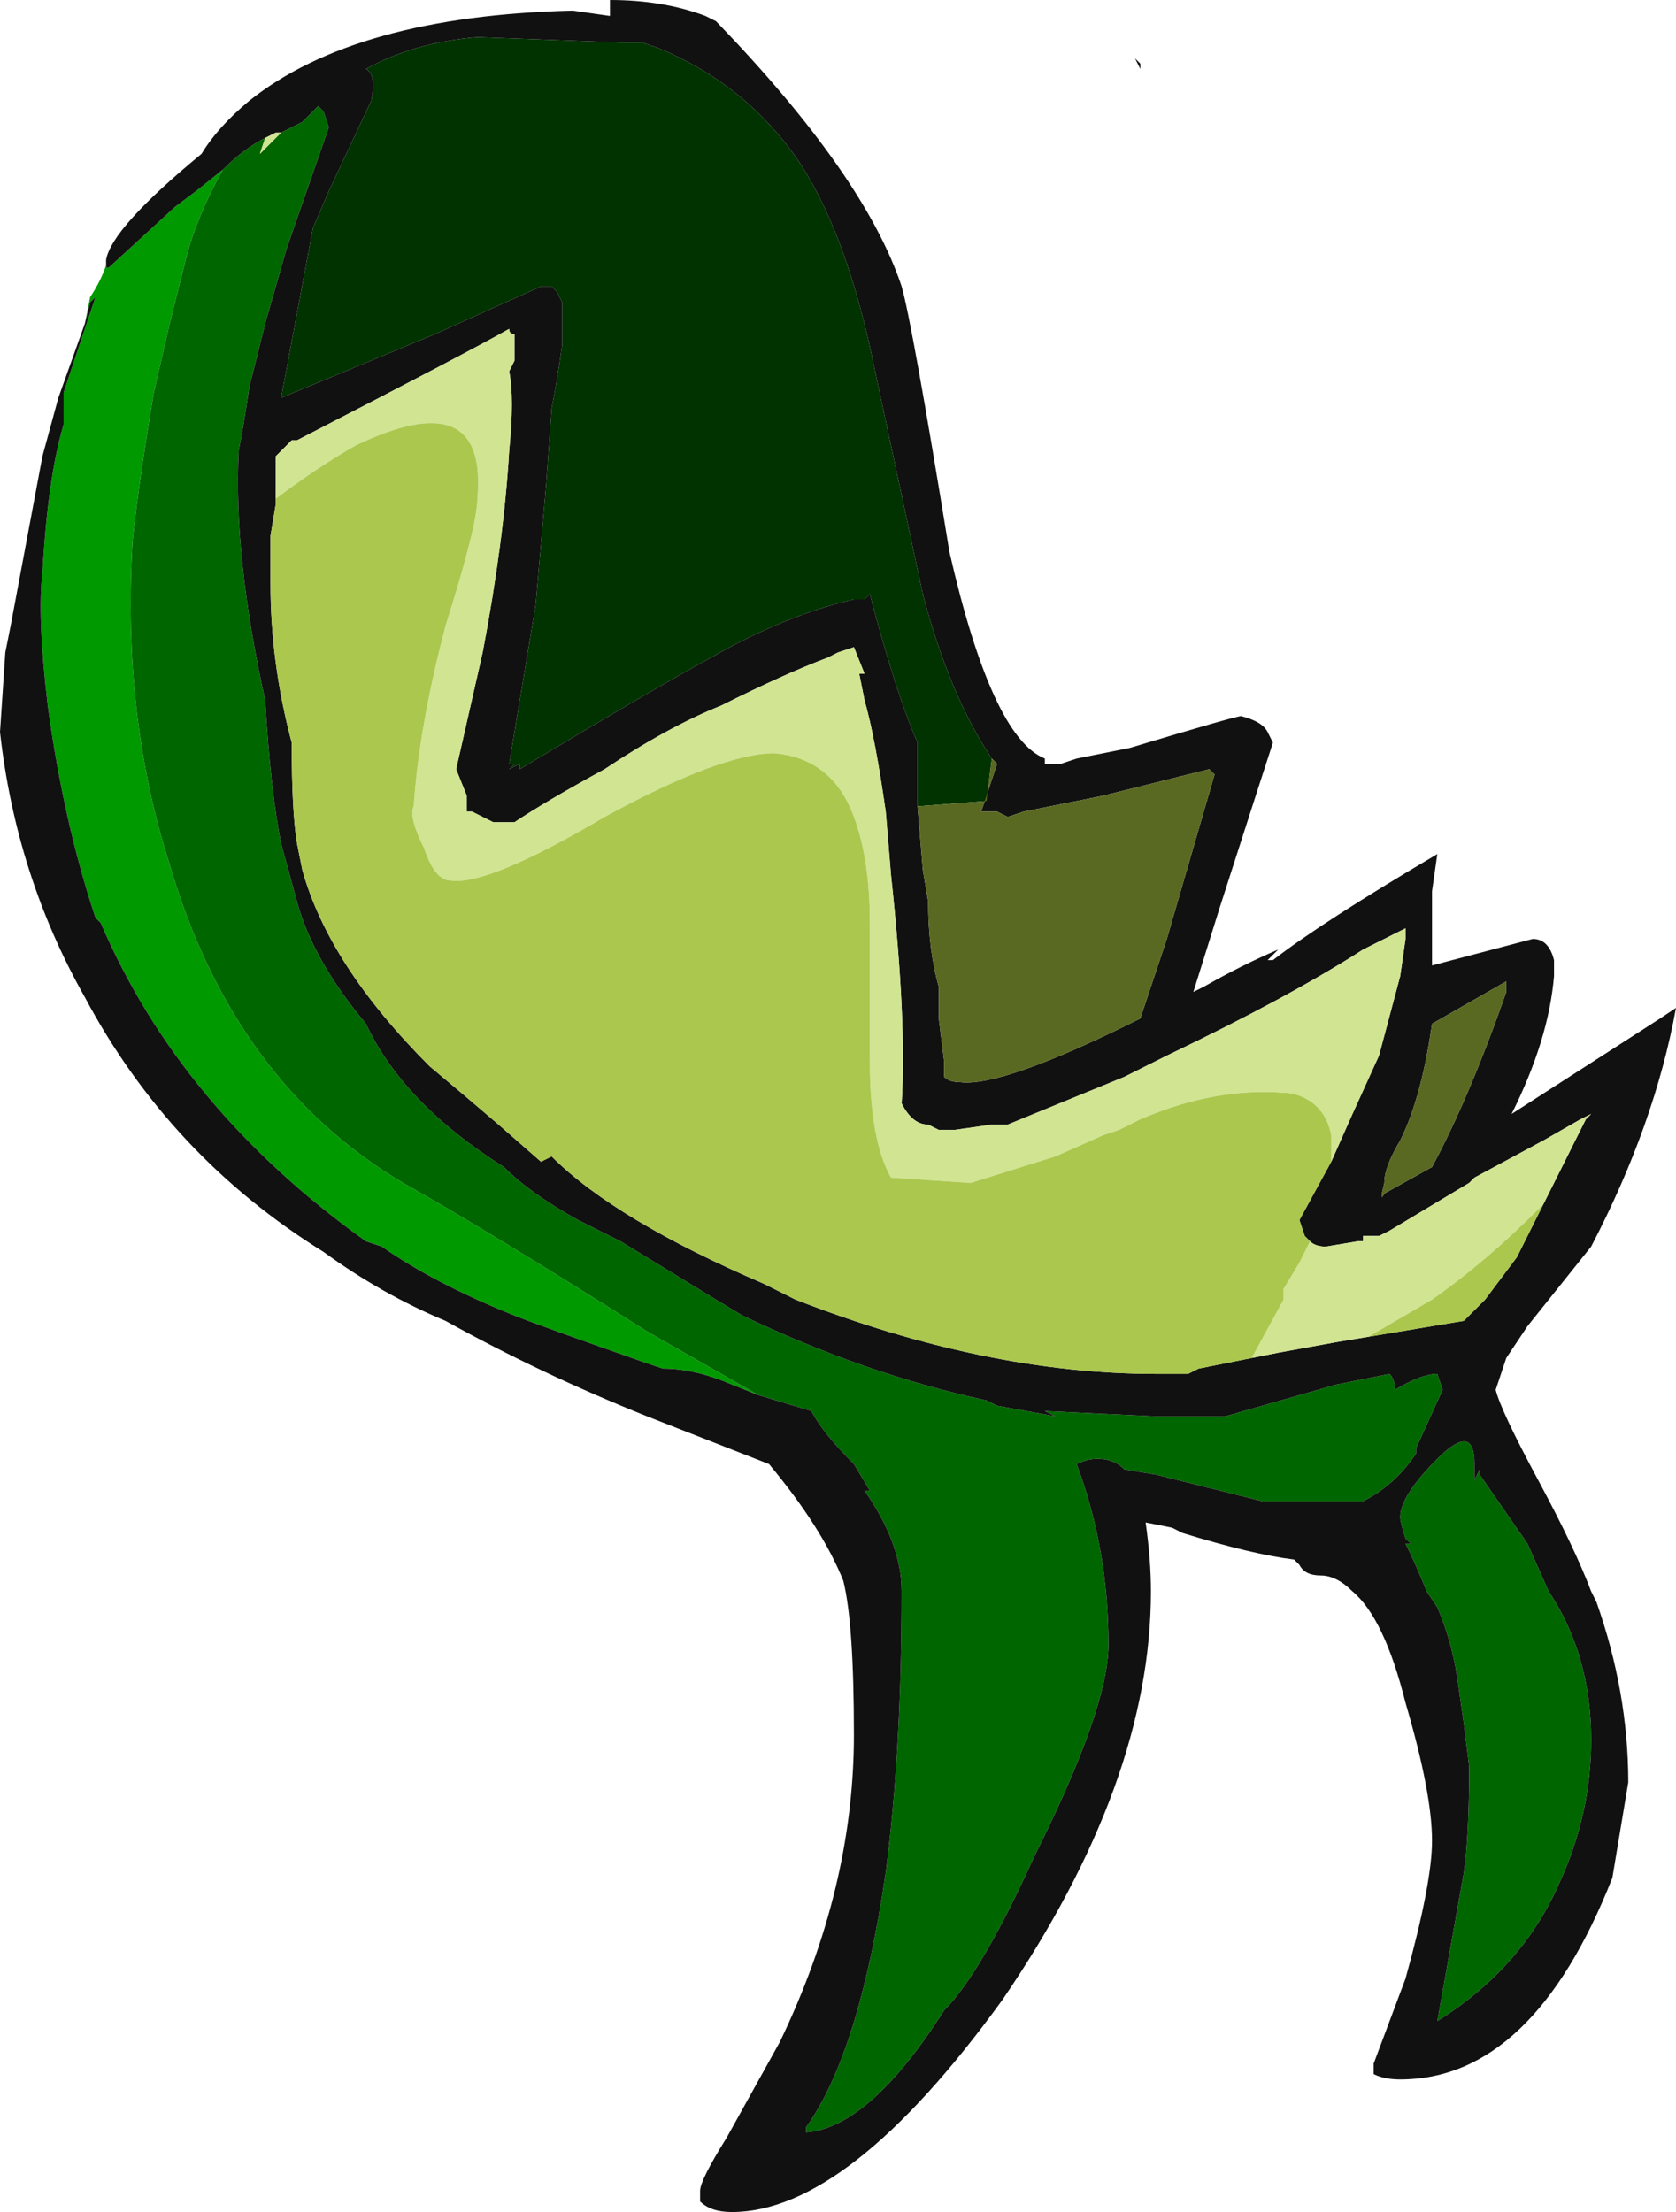 <?xml version="1.0" encoding="UTF-8" standalone="no"?>
<svg xmlns:ffdec="https://www.free-decompiler.com/flash" xmlns:xlink="http://www.w3.org/1999/xlink" ffdec:objectType="shape" height="20.85px" width="15.8px" xmlns="http://www.w3.org/2000/svg">
  <g transform="matrix(1.0, 0.0, 0.0, 1.0, -1.3, -4.45)">
    <path d="M2.1 7.5 L2.15 7.25 Q2.25 7.1 2.3 6.95 2.3 7.0 2.35 6.95 L2.95 6.4 3.15 6.25 3.4 6.05 Q3.15 6.5 3.05 6.9 L2.9 7.5 2.75 8.15 Q2.6 9.05 2.55 9.55 2.45 11.2 2.9 12.6 3.5 14.65 5.1 15.6 5.9 16.05 7.4 17.0 L8.45 17.6 8.2 17.5 Q7.85 17.35 7.55 17.35 L7.4 17.3 Q6.4 16.95 6.15 16.85 5.4 16.55 4.9 16.2 L4.75 16.15 Q3.0 14.9 2.25 13.15 L2.2 13.1 Q1.9 12.2 1.75 11.1 1.65 10.25 1.7 9.85 1.75 8.95 1.9 8.45 L1.9 8.15 2.2 7.25 2.15 7.3 2.1 7.5" fill="#009900" fill-rule="evenodd" stroke="none"/>
    <path d="M3.4 6.05 Q3.6 5.85 3.8 5.75 L3.75 5.9 3.95 5.7 4.15 5.6 4.3 5.45 4.35 5.5 4.4 5.65 4.0 6.8 3.8 7.5 3.65 8.1 Q3.6 8.45 3.55 8.7 3.5 9.7 3.8 11.05 3.85 11.9 3.95 12.4 L4.1 12.95 Q4.25 13.5 4.75 14.1 5.1 14.85 6.05 15.45 6.3 15.7 6.75 15.95 L7.15 16.15 8.05 16.7 8.3 16.85 Q9.45 17.4 10.6 17.65 L10.7 17.7 11.25 17.8 11.15 17.75 12.2 17.8 12.85 17.8 13.9 17.5 14.4 17.4 Q14.45 17.45 14.45 17.55 14.7 17.4 14.85 17.4 L14.9 17.55 14.65 18.1 14.65 18.15 Q14.45 18.45 14.15 18.6 L13.2 18.6 12.2 18.35 11.9 18.3 Q11.8 18.2 11.65 18.2 11.55 18.2 11.45 18.25 11.75 19.05 11.75 19.95 11.75 20.55 11.05 21.95 10.55 23.05 10.2 23.4 9.5 24.5 8.9 24.55 L8.9 24.5 Q9.4 23.8 9.65 22.1 9.8 20.95 9.8 19.45 9.8 19.0 9.45 18.5 L9.5 18.5 9.35 18.25 Q9.05 17.95 8.95 17.75 L8.45 17.6 7.4 17.0 Q5.9 16.05 5.1 15.6 3.5 14.65 2.9 12.6 2.45 11.2 2.55 9.55 2.6 9.05 2.75 8.15 L2.9 7.5 3.05 6.9 Q3.15 6.5 3.4 6.05 M10.35 18.55 L10.35 18.55 M15.25 18.3 L15.25 18.35 15.7 19.0 15.9 19.45 Q16.3 20.05 16.3 20.85 16.3 21.55 16.0 22.2 15.65 23.0 14.85 23.5 L15.1 22.1 Q15.15 21.75 15.15 21.1 L15.1 20.7 15.05 20.35 Q15.0 19.95 14.85 19.6 L14.75 19.45 Q14.65 19.2 14.55 19.0 L14.6 19.0 14.55 18.95 Q14.5 18.8 14.5 18.75 14.5 18.55 14.85 18.2 15.2 17.85 15.2 18.25 L15.2 18.4 15.25 18.3" fill="#006600" fill-rule="evenodd" stroke="none"/>
    <path d="M10.65 11.6 L10.6 12.0 9.95 12.05 9.95 11.45 Q9.75 11.0 9.5 10.05 L9.45 10.1 9.35 10.1 Q8.7 10.25 8.0 10.65 7.45 10.95 6.2 11.7 L6.2 11.65 6.1 11.7 6.15 11.65 6.1 11.65 6.35 10.15 6.45 9.0 6.5 8.3 Q6.55 8.05 6.6 7.7 6.6 7.45 6.6 7.3 L6.55 7.2 6.5 7.15 6.4 7.15 5.4 7.6 3.95 8.2 4.25 6.6 4.4 6.25 4.8 5.4 Q4.85 5.15 4.75 5.1 5.2 4.85 5.8 4.8 L7.15 4.85 7.35 4.85 7.5 4.9 Q8.35 5.25 8.85 6.0 9.3 6.7 9.55 7.95 L10.0 10.05 Q10.25 11.0 10.65 11.6" fill="#003300" fill-rule="evenodd" stroke="none"/>
    <path d="M12.0 5.0 L12.05 5.05 12.05 5.1 12.0 5.0 M2.3 6.95 L2.3 6.9 Q2.35 6.6 3.2 5.9 3.35 5.65 3.65 5.4 4.65 4.6 6.7 4.55 L7.05 4.6 7.05 4.45 Q7.55 4.45 7.95 4.6 L8.05 4.65 Q9.45 6.1 9.8 7.15 9.9 7.5 10.25 9.65 10.65 11.4 11.15 11.6 L11.15 11.65 11.3 11.65 11.45 11.6 11.95 11.5 Q12.95 11.2 13.0 11.2 13.2 11.25 13.25 11.35 L13.3 11.45 Q13.25 11.6 12.8 13.0 L12.55 13.8 12.65 13.75 Q13.0 13.55 13.35 13.4 L13.25 13.5 13.3 13.5 Q13.75 13.15 14.85 12.5 L14.8 12.85 14.8 13.55 15.75 13.3 Q15.9 13.3 15.95 13.5 L15.95 13.65 Q15.9 14.25 15.55 14.95 L16.95 14.05 17.1 13.95 Q16.9 15.05 16.3 16.2 L15.7 16.95 15.5 17.25 15.4 17.55 Q15.45 17.75 15.8 18.4 16.15 19.05 16.3 19.45 L16.35 19.55 Q16.65 20.4 16.65 21.25 L16.5 22.15 Q15.75 24.05 14.5 24.05 14.35 24.05 14.25 24.0 L14.25 23.9 14.55 23.1 Q14.8 22.2 14.8 21.8 14.8 21.35 14.55 20.5 14.35 19.7 14.05 19.45 13.9 19.3 13.75 19.3 13.6 19.3 13.55 19.2 L13.5 19.15 Q13.1 19.1 12.45 18.9 L12.35 18.85 12.1 18.8 Q12.15 19.15 12.15 19.45 12.15 21.25 10.75 23.3 9.3 25.3 8.2 25.3 8.0 25.3 7.9 25.2 L7.9 25.1 Q7.9 25.0 8.15 24.6 L8.65 23.7 Q9.35 22.25 9.35 20.8 9.35 19.75 9.25 19.35 9.05 18.85 8.55 18.25 L7.4 17.8 Q6.4 17.4 5.5 16.9 4.9 16.65 4.35 16.25 2.9 15.35 2.1 13.85 1.45 12.7 1.3 11.35 L1.35 10.6 1.4 10.35 1.7 8.75 1.85 8.2 2.1 7.5 2.15 7.3 2.2 7.25 1.9 8.15 1.9 8.45 Q1.75 8.95 1.7 9.85 1.65 10.25 1.75 11.1 1.9 12.2 2.2 13.1 L2.25 13.15 Q3.0 14.9 4.75 16.15 L4.9 16.2 Q5.4 16.55 6.15 16.85 6.4 16.95 7.4 17.3 L7.55 17.35 Q7.85 17.35 8.2 17.5 L8.45 17.6 8.95 17.75 Q9.05 17.95 9.35 18.25 L9.5 18.5 9.45 18.5 Q9.8 19.0 9.8 19.45 9.8 20.95 9.65 22.1 9.4 23.8 8.9 24.5 L8.9 24.55 Q9.5 24.5 10.2 23.4 10.55 23.05 11.05 21.95 11.75 20.55 11.75 19.95 11.75 19.05 11.45 18.25 11.55 18.2 11.65 18.2 11.8 18.2 11.9 18.3 L12.2 18.35 13.2 18.6 14.15 18.6 Q14.45 18.45 14.65 18.15 L14.65 18.1 14.9 17.55 14.85 17.4 Q14.7 17.4 14.45 17.55 14.45 17.45 14.4 17.4 L13.9 17.5 12.85 17.8 12.2 17.8 11.15 17.75 11.25 17.8 10.7 17.7 10.6 17.65 Q9.45 17.4 8.3 16.85 L8.05 16.7 7.15 16.15 6.75 15.95 Q6.3 15.7 6.05 15.45 5.1 14.85 4.75 14.1 4.25 13.5 4.1 12.95 L3.95 12.4 Q3.85 11.9 3.8 11.05 3.5 9.7 3.55 8.7 3.6 8.45 3.65 8.1 L3.8 7.5 4.0 6.8 4.4 5.65 4.35 5.5 4.3 5.45 4.15 5.6 3.95 5.7 3.9 5.7 3.8 5.75 Q3.6 5.85 3.4 6.05 L3.15 6.25 2.95 6.4 2.35 6.95 Q2.3 7.0 2.3 6.95 M9.95 12.05 L10.0 12.65 10.05 12.95 Q10.05 13.4 10.15 13.75 L10.15 14.05 10.2 14.45 10.2 14.6 Q10.25 14.65 10.35 14.65 10.75 14.7 12.05 14.05 L12.3 13.3 12.75 11.75 12.7 11.7 11.7 11.95 10.95 12.1 10.8 12.15 10.7 12.1 10.55 12.1 10.7 11.65 10.65 11.6 Q10.25 11.0 10.0 10.05 L9.55 7.95 Q9.3 6.7 8.85 6.0 8.35 5.25 7.5 4.9 L7.35 4.85 7.15 4.85 5.8 4.8 Q5.2 4.85 4.75 5.1 4.85 5.15 4.8 5.4 L4.4 6.25 4.25 6.6 3.95 8.2 5.4 7.6 6.4 7.15 6.5 7.15 6.55 7.2 6.6 7.3 Q6.6 7.45 6.6 7.7 6.55 8.05 6.5 8.3 L6.45 9.0 6.35 10.15 6.1 11.65 6.15 11.65 6.1 11.7 6.2 11.65 6.2 11.7 Q7.45 10.95 8.0 10.65 8.7 10.25 9.35 10.1 L9.45 10.1 9.5 10.05 Q9.75 11.0 9.95 11.45 L9.95 12.05 M14.8 14.1 Q14.7 14.8 14.5 15.2 14.35 15.45 14.35 15.6 14.3 15.8 14.35 15.7 L14.8 15.45 Q15.15 14.8 15.5 13.8 L15.5 13.7 14.8 14.1 M13.85 15.4 L14.05 14.95 14.3 14.4 14.5 13.65 14.55 13.3 14.55 13.2 14.15 13.4 Q13.45 13.85 12.3 14.4 L11.9 14.6 10.8 15.05 10.65 15.05 10.3 15.1 10.15 15.1 10.05 15.05 Q9.9 15.05 9.8 14.85 9.85 14.1 9.7 12.7 L9.65 12.1 Q9.55 11.4 9.45 11.05 L9.4 10.8 9.45 10.8 9.35 10.55 9.2 10.6 9.1 10.65 Q8.7 10.8 8.1 11.1 7.6 11.3 7.0 11.7 6.45 12.0 6.15 12.2 L5.95 12.2 5.75 12.1 5.7 12.1 Q5.7 12.05 5.7 11.95 L5.6 11.7 5.85 10.6 Q6.05 9.55 6.1 8.7 6.15 8.2 6.1 7.95 L6.15 7.85 6.15 7.6 Q6.1 7.6 6.1 7.55 5.75 7.75 4.1 8.6 L4.05 8.6 3.9 8.75 3.9 9.15 3.9 9.2 3.85 9.5 3.85 9.95 Q3.85 10.7 4.05 11.45 4.05 12.1 4.1 12.4 L4.15 12.65 Q4.4 13.55 5.35 14.5 5.65 14.75 6.0 15.05 L6.4 15.4 6.5 15.35 Q7.1 15.95 8.5 16.55 L8.8 16.7 Q10.6 17.4 12.2 17.4 L12.5 17.4 12.6 17.35 13.1 17.25 13.35 17.2 13.9 17.1 14.2 17.05 15.1 16.9 15.3 16.7 15.6 16.3 15.85 15.8 16.25 15.0 16.3 14.95 16.2 15.0 15.85 15.2 15.2 15.55 15.15 15.6 14.4 16.05 14.3 16.1 14.15 16.1 14.15 16.15 14.1 16.15 13.8 16.2 Q13.7 16.2 13.65 16.15 L13.6 16.1 13.55 15.95 13.85 15.4 M10.35 18.55 L10.35 18.55 M12.65 17.25 L12.65 17.25 M15.25 18.3 L15.2 18.4 15.2 18.25 Q15.2 17.85 14.85 18.2 14.5 18.55 14.5 18.75 14.5 18.8 14.55 18.95 L14.6 19.0 14.55 19.0 Q14.65 19.2 14.75 19.45 L14.85 19.6 Q15.0 19.95 15.05 20.35 L15.1 20.7 15.15 21.1 Q15.15 21.75 15.1 22.1 L14.85 23.5 Q15.65 23.0 16.0 22.2 16.3 21.55 16.3 20.85 16.3 20.05 15.9 19.45 L15.7 19.0 15.25 18.35 15.25 18.3" fill="#111111" fill-rule="evenodd" stroke="none"/>
    <path d="M10.65 11.6 L10.7 11.65 10.55 12.1 10.7 12.1 10.8 12.15 10.95 12.1 11.7 11.95 12.7 11.7 12.75 11.75 12.3 13.3 12.05 14.05 Q10.75 14.7 10.35 14.65 10.25 14.65 10.2 14.6 L10.2 14.45 10.15 14.05 10.15 13.75 Q10.05 13.4 10.05 12.95 L10.0 12.65 9.95 12.05 10.6 12.0 10.65 11.6 M14.8 14.1 L15.5 13.7 15.5 13.8 Q15.15 14.8 14.8 15.45 L14.35 15.7 Q14.3 15.8 14.35 15.6 14.35 15.45 14.5 15.2 14.7 14.8 14.8 14.1" fill="#596921" fill-rule="evenodd" stroke="none"/>
    <path d="M3.8 5.75 L3.9 5.7 3.95 5.7 3.75 5.9 3.8 5.75 M3.9 9.15 L3.9 8.75 4.05 8.6 4.1 8.6 Q5.75 7.75 6.1 7.55 6.1 7.6 6.15 7.6 L6.15 7.85 6.1 7.95 Q6.15 8.2 6.1 8.7 6.05 9.55 5.85 10.6 L5.6 11.7 5.7 11.95 Q5.7 12.05 5.7 12.1 L5.75 12.1 5.95 12.2 6.15 12.2 Q6.45 12.0 7.0 11.7 7.6 11.3 8.1 11.1 8.7 10.8 9.1 10.65 L9.2 10.6 9.35 10.55 9.45 10.8 9.4 10.8 9.45 11.05 Q9.55 11.4 9.65 12.1 L9.7 12.7 Q9.85 14.1 9.8 14.85 9.9 15.05 10.05 15.05 L10.15 15.1 10.3 15.1 10.65 15.05 10.8 15.05 11.9 14.6 12.3 14.4 Q13.45 13.85 14.15 13.4 L14.55 13.2 14.55 13.3 14.5 13.65 14.3 14.4 14.05 14.95 13.85 15.4 13.85 15.15 Q13.8 14.9 13.6 14.8 13.5 14.75 13.4 14.75 12.75 14.7 12.05 15.0 L11.85 15.1 11.7 15.15 11.25 15.35 10.45 15.6 9.7 15.55 Q9.5 15.2 9.5 14.45 L9.5 13.15 Q9.5 12.55 9.35 12.15 9.15 11.6 8.6 11.55 8.1 11.55 7.0 12.15 5.9 12.8 5.55 12.75 5.4 12.75 5.3 12.45 5.15 12.15 5.2 12.05 5.25 11.3 5.5 10.35 5.8 9.4 5.8 9.15 5.9 8.05 4.65 8.65 4.3 8.85 3.9 9.15 M13.65 16.15 Q13.7 16.2 13.8 16.2 L14.1 16.15 14.15 16.15 14.15 16.1 14.3 16.1 14.4 16.05 15.15 15.6 15.2 15.55 15.85 15.2 16.2 15.0 16.3 14.95 16.25 15.0 15.85 15.8 15.8 15.85 Q15.3 16.35 14.8 16.7 L14.2 17.05 13.9 17.1 13.35 17.2 13.1 17.25 13.4 16.7 13.4 16.6 13.55 16.35 13.65 16.15" fill="#d1e492" fill-rule="evenodd" stroke="none"/>
    <path d="M3.9 9.15 Q4.3 8.85 4.65 8.65 5.9 8.05 5.8 9.15 5.8 9.4 5.5 10.35 5.25 11.3 5.2 12.05 5.15 12.15 5.3 12.45 5.4 12.75 5.55 12.75 5.9 12.8 7.0 12.15 8.1 11.55 8.6 11.55 9.15 11.6 9.35 12.15 9.5 12.55 9.5 13.15 L9.5 14.45 Q9.5 15.2 9.7 15.55 L10.45 15.6 11.25 15.35 11.7 15.15 11.85 15.1 12.05 15.0 Q12.75 14.7 13.4 14.75 13.5 14.75 13.6 14.8 13.8 14.9 13.85 15.15 L13.85 15.4 13.55 15.95 13.6 16.1 13.65 16.15 13.55 16.35 13.4 16.6 13.4 16.7 13.1 17.25 12.6 17.35 12.5 17.4 12.2 17.4 Q10.6 17.4 8.8 16.7 L8.5 16.55 Q7.1 15.95 6.5 15.35 L6.4 15.4 6.0 15.05 Q5.65 14.75 5.35 14.5 4.4 13.55 4.15 12.65 L4.1 12.4 Q4.05 12.1 4.05 11.45 3.85 10.7 3.85 9.95 L3.85 9.5 3.9 9.2 3.9 9.15 M15.85 15.8 L15.6 16.3 15.3 16.7 15.1 16.9 14.2 17.05 14.8 16.7 Q15.3 16.35 15.8 15.85 L15.85 15.8 M12.65 17.25 L12.65 17.25" fill="#abc74e" fill-rule="evenodd" stroke="none"/>
  </g>
</svg>
